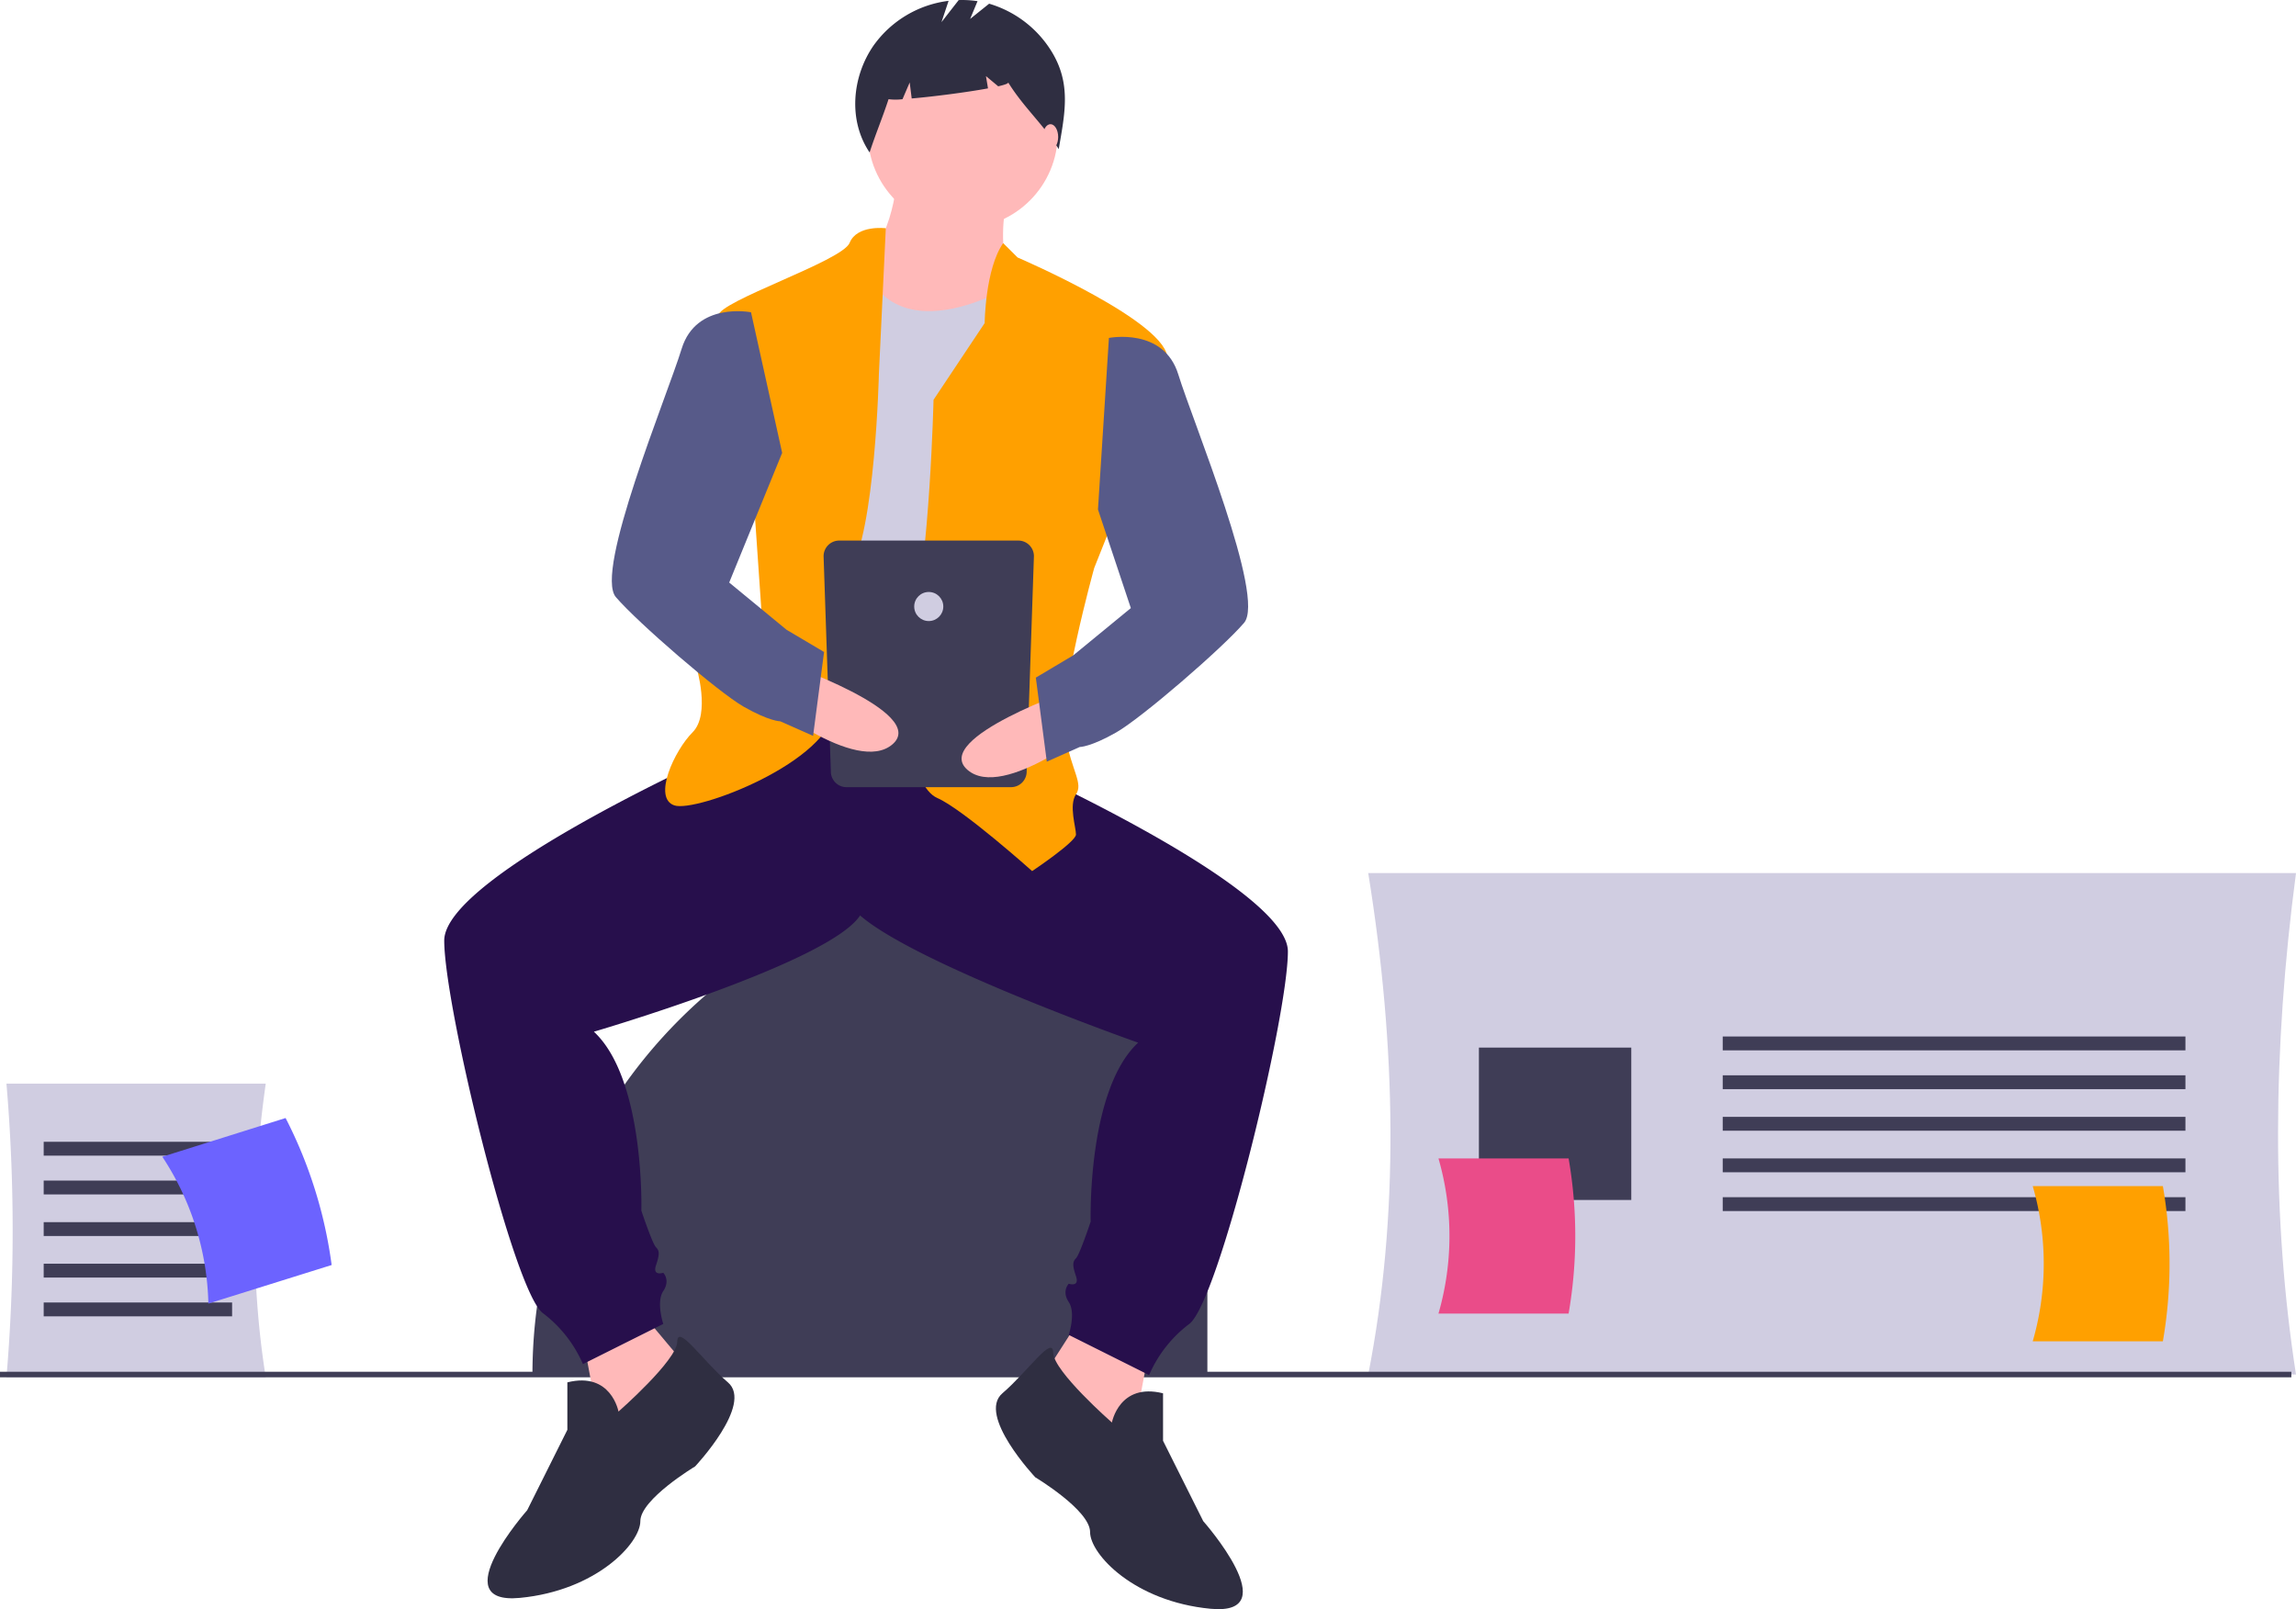 <svg id="Layer_1" data-name="Layer 1" xmlns="http://www.w3.org/2000/svg" viewBox="0 0 1067.39 748.11"><defs><style>.cls-1{fill:#d0cde1;}.cls-2{fill:#3f3d56;}.cls-3{fill:#ffb9b9;}.cls-4{fill:#270f4c;}.cls-5{fill:#2f2e41;}.cls-6{fill:#ffa000;}.cls-7{fill:#575a89;}.cls-8{fill:#6c63ff;}.cls-9{fill:#ea4c89;}</style></defs><title>frontpage</title><path class="cls-1" d="M1572.39,838.91H1141.08c14.45-73.77,13.11-151.85,0-233.14h431.31C1561.44,688.47,1561.1,766.34,1572.39,838.91Z" transform="translate(-505 -199.89)"/><rect class="cls-2" x="800.88" y="481.87" width="215.11" height="6.44"/><rect class="cls-2" x="800.88" y="499.91" width="215.11" height="6.44"/><rect class="cls-2" x="800.88" y="519.23" width="215.11" height="6.44"/><rect class="cls-2" x="800.88" y="538.55" width="215.11" height="6.44"/><rect class="cls-2" x="800.88" y="556.58" width="215.11" height="6.44"/><rect class="cls-2" x="687.53" y="487.03" width="70.84" height="70.84"/><path class="cls-2" d="M985.9,605.55h0a80.4,80.4,0,0,1,80.4,80.4v153H752.53C752.53,710,857,605.55,985.9,605.55Z" transform="translate(-505 -199.89)"/><path class="cls-1" d="M628.54,840.2H508a808.39,808.39,0,0,0,0-136.53H628.54C621.91,750.43,621.52,796,628.54,840.2Z" transform="translate(-505 -199.89)"/><rect class="cls-2" x="20.31" y="530.82" width="87.59" height="6.44"/><rect class="cls-2" x="20.31" y="548.85" width="87.59" height="6.44"/><rect class="cls-2" x="20.31" y="568.18" width="87.59" height="6.44"/><rect class="cls-2" x="20.31" y="587.5" width="87.59" height="6.44"/><rect class="cls-2" x="20.31" y="605.53" width="87.59" height="6.44"/><rect class="cls-2" y="637.73" width="1065.23" height="2.58"/><polygon class="cls-3" points="271.04 622.28 281.22 676.61 325.37 642.65 299.05 611.24 271.04 622.28"/><polygon class="cls-3" points="534.21 627.37 524.02 681.7 479.87 647.75 501.1 614.64 534.21 627.37"/><path class="cls-4" d="M871.12,520l-25.47,27.16s-134.13,59.43-134.13,90,32.26,163,45.84,173.19A59.11,59.11,0,0,1,776,834.06l37.35-18.68s-3.4-10.19,0-15.28,0-8.49,0-8.49-5.1,1.7-3.4-3.4,1.7-6.79,0-8.49-6.79-17-6.79-17,1.7-61.12-22.07-83.19c0,0,110.36-32.26,123.94-54.33s17-101.88,17-101.88Z" transform="translate(-505 -199.89)"/><path class="cls-5" d="M792.53,856.13s-3.4-18.68-23.77-13.58v22.07L750.08,902s-39.05,44.15-3.39,40.75,56-25.47,56-35.66,25.46-25.46,25.46-25.46,27.17-28.87,15.28-39.05S820,815.08,819.83,823.72,792.53,856.13,792.53,856.13Z" transform="translate(-505 -199.89)"/><path class="cls-4" d="M944.13,508.06l25.46,44.15s134.14,59.42,134.14,90-32.26,163-45.85,173.18a59.08,59.08,0,0,0-18.67,23.77l-37.36-18.68s3.4-10.18,0-15.28,0-8.49,0-8.49,5.1,1.7,3.4-3.39-1.7-6.79,0-8.49,6.79-17,6.79-17-1.7-61.13,22.07-83.2c0,0-120.55-42.44-134.13-64.52-17.4-28.27-4.68-144.35-8.49-105.27Z" transform="translate(-505 -199.89)"/><path class="cls-5" d="M1021.92,861.22s3.4-18.67,23.77-13.58v22.07l18.68,37.35s39.05,44.15,3.4,40.75-56-25.46-56-35.65-25.47-25.47-25.47-25.47S959.1,857.83,971,847.64s23.49-27.46,23.63-18.83S1021.92,861.22,1021.92,861.22Z" transform="translate(-505 -199.89)"/><circle class="cls-3" cx="447.61" cy="61.98" r="44.14"/><path class="cls-3" d="M922.05,282.24s-1.7,35.66-23.77,45.85,35.66,45.84,35.66,45.84l42.44-22.07s-10.18-49.24-1.69-59.43S922.05,282.24,922.05,282.24Z" transform="translate(-505 -199.89)"/><path class="cls-1" d="M983.18,328.09s-59.15,40.33-77.12-5.3c0,0-43.43,17.18-41.74,29.07s-3.39,174.88-3.39,174.88,71.31,20.37,91.68,0S983.18,328.09,983.18,328.09Z" transform="translate(-505 -199.89)"/><path class="cls-6" d="M971.37,312.92l6.71,6.68s71.31,30.56,69.62,47.54-34,96.78-34,96.78-17,61.12-13.58,78.1,8.48,22.07,5.09,27.17,0,15.28,0,18.67-20.38,17-20.38,17-32.26-28.86-44.14-34-20.38-44.14-11.89-78.1,10.19-107,10.19-107l23.77-35.66S963,324.91,971.37,312.92Z" transform="translate(-505 -199.89)"/><path class="cls-6" d="M916.8,306s-13.42-1.69-16.82,6.8S838.86,340,838.86,346.76s17,91.69,17,91.69l3.39,49.24-30.56,22.07s6.79,22.07-1.7,30.56-18.68,30.56-8.49,34,73-20.37,74.71-45.84-5.09-44.15,6.79-62.82,13.58-91.69,13.58-91.69Z" transform="translate(-505 -199.89)"/><path class="cls-5" d="M993.84,223.78a51,51,0,0,0-29-22.17L956,208.7l3.45-8.27a47.56,47.56,0,0,0-8.76-.51l-8,10.26,3.3-9.9A50.44,50.44,0,0,0,911.15,221c-10.16,14.64-11.87,35-1.88,49.76,2.74-8.43,6.06-16.34,8.81-24.76a25.18,25.18,0,0,0,6.49,0l3.34-7.78.93,7.45c10.34-.9,25.67-2.88,35.47-4.69l-.95-5.72,5.7,4.76c3-.7,4.79-1.32,4.64-1.8,7.29,11.75,16.21,19.26,23.5,31C1000,252.68,1003.15,238.9,993.84,223.78Z" transform="translate(-505 -199.89)"/><ellipse class="cls-3" cx="488.36" cy="63.67" rx="3.57" ry="5.94"/><path class="cls-2" d="M975,565.84H898.52a7.26,7.26,0,0,1-7.26-7.26h0l-3.38-100.11a7.27,7.27,0,0,1,7.27-7.27H978.4a7.27,7.27,0,0,1,7.26,7.27h0l-3.37,100.11a7.26,7.26,0,0,1-7.26,7.26Z" transform="translate(-505 -199.89)"/><circle class="cls-1" cx="431.77" cy="281.97" r="6.76"/><path class="cls-3" d="M1005.7,519.73s-67.78,23.23-51,38S1016.07,536,1016.07,536Z" transform="translate(-505 -199.89)"/><path class="cls-7" d="M1020.53,357s25.47-5.09,32.26,17,40.75,103.57,30.56,115.46-47.54,44.14-59.42,50.93-17,6.79-17,6.79l-15.28,6.8-5.1-39.06L1004,504.53l26.72-21.94-15.28-45.84Z" transform="translate(-505 -199.89)"/><path class="cls-3" d="M869,507.84s67.78,23.24,51,38-61.39-21.74-61.39-21.74Z" transform="translate(-505 -199.89)"/><path class="cls-7" d="M854.14,345.07s-25.47-5.1-32.26,17S781.13,465.62,791.32,477.5s47.54,44.15,59.42,50.94,17,6.79,17,6.79L883,542l5.1-39-17.43-10.32L844,470.71l24.62-60.28Z" transform="translate(-505 -199.89)"/><path class="cls-8" d="M601.87,805.92,659.18,788a209.91,209.91,0,0,0-21.41-68.34l-57.31,18A128.88,128.88,0,0,1,601.87,805.92Z" transform="translate(-505 -199.89)"/><path class="cls-9" d="M1173.73,810.58h60.5a211.56,211.56,0,0,0,0-72.14h-60.5A129.92,129.92,0,0,1,1173.73,810.58Z" transform="translate(-505 -199.89)"/><path class="cls-6" d="M1450,823.46h60.5a211.56,211.56,0,0,0,0-72.14H1450A129.74,129.74,0,0,1,1450,823.46Z" transform="translate(-505 -199.89)"/></svg>